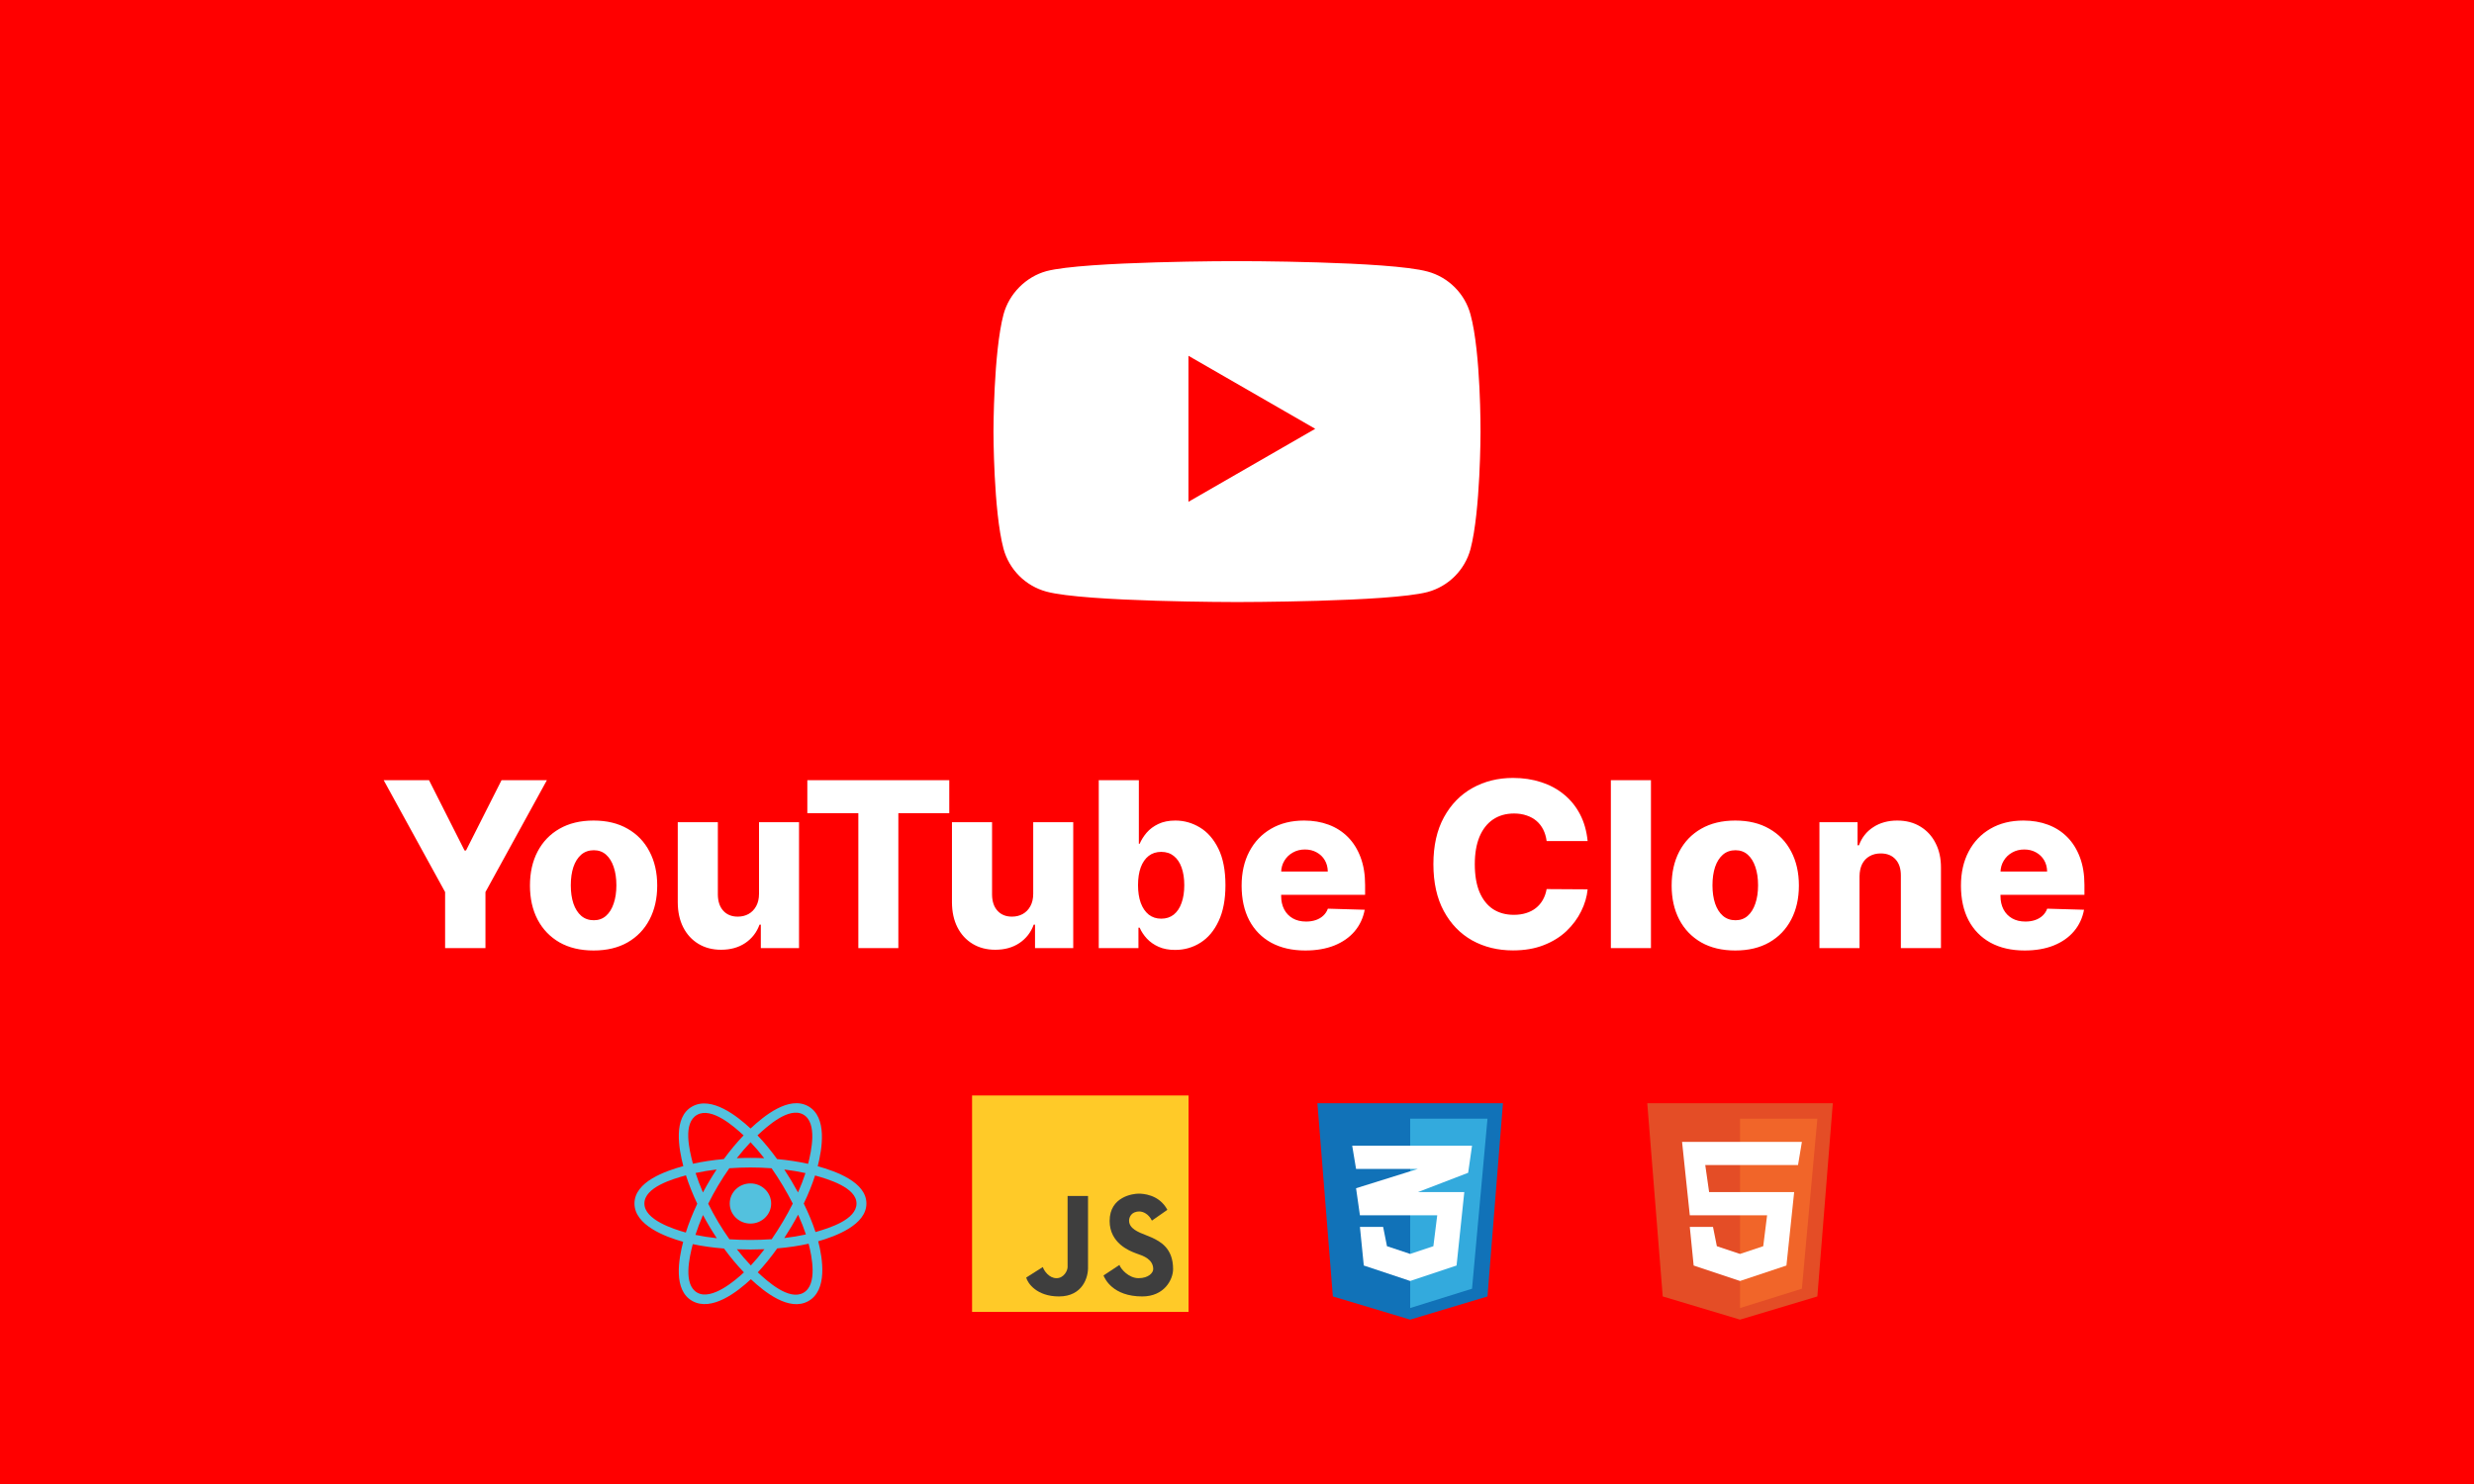 <svg width="300" height="180" viewBox="0 0 300 180" fill="none" xmlns="http://www.w3.org/2000/svg">
<rect width="300" height="180" fill="#FF0000"/>
<path d="M178.315 38.142C177.634 35.613 175.639 33.618 173.109 32.937C168.487 31.672 150 31.672 150 31.672C150 31.672 131.513 31.672 126.891 32.888C124.409 33.569 122.366 35.613 121.685 38.142C120.469 42.764 120.469 52.349 120.469 52.349C120.469 52.349 120.469 61.981 121.685 66.555C122.366 69.085 124.361 71.079 126.891 71.76C131.561 73.025 150 73.025 150 73.025C150 73.025 168.487 73.025 173.109 71.809C175.639 71.128 177.634 69.133 178.315 66.603C179.531 61.981 179.531 52.397 179.531 52.397C179.531 52.397 179.58 42.764 178.315 38.142Z" fill="white"/>
<path d="M144.113 60.865L159.487 52.011L144.113 43.156V60.865Z" fill="#FF0000"/>
<path d="M46.527 94.636H52.026L56.331 103.158H56.51L60.815 94.636H66.314L58.867 108.199V115H53.974V108.199L46.527 94.636ZM71.979 115.288C70.375 115.288 68.996 114.96 67.843 114.304C66.696 113.641 65.811 112.72 65.188 111.54C64.571 110.353 64.263 108.978 64.263 107.413C64.263 105.842 64.571 104.467 65.188 103.287C65.811 102.1 66.696 101.179 67.843 100.523C68.996 99.86 70.375 99.528 71.979 99.528C73.583 99.528 74.959 99.86 76.106 100.523C77.259 101.179 78.144 102.1 78.76 103.287C79.383 104.467 79.695 105.842 79.695 107.413C79.695 108.978 79.383 110.353 78.76 111.54C78.144 112.72 77.259 113.641 76.106 114.304C74.959 114.96 73.583 115.288 71.979 115.288ZM72.009 111.619C72.592 111.619 73.086 111.44 73.49 111.082C73.895 110.724 74.203 110.227 74.415 109.591C74.634 108.955 74.743 108.219 74.743 107.384C74.743 106.535 74.634 105.793 74.415 105.156C74.203 104.52 73.895 104.023 73.49 103.665C73.086 103.307 72.592 103.128 72.009 103.128C71.406 103.128 70.895 103.307 70.478 103.665C70.067 104.023 69.752 104.52 69.533 105.156C69.321 105.793 69.215 106.535 69.215 107.384C69.215 108.219 69.321 108.955 69.533 109.591C69.752 110.227 70.067 110.724 70.478 111.082C70.895 111.44 71.406 111.619 72.009 111.619ZM92.039 108.408V99.727H96.892V115H92.258V112.156H92.099C91.761 113.091 91.184 113.833 90.369 114.384C89.56 114.927 88.582 115.199 87.436 115.199C86.395 115.199 85.48 114.96 84.691 114.483C83.903 114.006 83.289 113.339 82.852 112.484C82.414 111.623 82.192 110.615 82.186 109.462V99.727H87.048V108.507C87.055 109.336 87.273 109.989 87.704 110.466C88.135 110.943 88.722 111.182 89.464 111.182C89.948 111.182 90.382 111.076 90.767 110.864C91.158 110.645 91.466 110.33 91.691 109.919C91.923 109.501 92.039 108.998 92.039 108.408ZM97.898 98.633V94.636H115.11V98.633H108.935V115H104.083V98.633H97.898ZM125.289 108.408V99.727H130.142V115H125.508V112.156H125.349C125.011 113.091 124.434 113.833 123.619 114.384C122.81 114.927 121.833 115.199 120.686 115.199C119.645 115.199 118.73 114.96 117.941 114.483C117.153 114.006 116.539 113.339 116.102 112.484C115.664 111.623 115.442 110.615 115.436 109.462V99.727H120.298V108.507C120.305 109.336 120.523 109.989 120.954 110.466C121.385 110.943 121.972 111.182 122.714 111.182C123.198 111.182 123.632 111.076 124.017 110.864C124.408 110.645 124.716 110.33 124.941 109.919C125.173 109.501 125.289 108.998 125.289 108.408ZM133.237 115V94.636H138.099V102.342H138.198C138.397 101.878 138.679 101.431 139.043 101C139.415 100.569 139.885 100.218 140.455 99.946C141.032 99.668 141.721 99.528 142.523 99.528C143.584 99.528 144.575 99.807 145.496 100.364C146.424 100.92 147.174 101.779 147.744 102.939C148.314 104.099 148.599 105.577 148.599 107.374C148.599 109.104 148.324 110.552 147.773 111.719C147.23 112.885 146.494 113.76 145.566 114.344C144.645 114.927 143.621 115.219 142.494 115.219C141.725 115.219 141.058 115.093 140.495 114.841C139.932 114.589 139.458 114.258 139.073 113.847C138.695 113.436 138.404 112.995 138.198 112.524H138.049V115H133.237ZM137.999 107.364C137.999 108.186 138.109 108.902 138.327 109.511C138.553 110.121 138.874 110.595 139.292 110.933C139.716 111.265 140.223 111.43 140.813 111.43C141.41 111.43 141.917 111.265 142.335 110.933C142.752 110.595 143.067 110.121 143.279 109.511C143.498 108.902 143.607 108.186 143.607 107.364C143.607 106.542 143.498 105.829 143.279 105.226C143.067 104.623 142.752 104.155 142.335 103.824C141.924 103.492 141.416 103.327 140.813 103.327C140.217 103.327 139.71 103.489 139.292 103.814C138.874 104.139 138.553 104.603 138.327 105.206C138.109 105.809 137.999 106.528 137.999 107.364ZM158.286 115.288C156.688 115.288 155.31 114.973 154.15 114.344C152.996 113.707 152.108 112.803 151.485 111.629C150.868 110.449 150.56 109.047 150.56 107.423C150.56 105.846 150.872 104.467 151.495 103.287C152.118 102.1 152.996 101.179 154.13 100.523C155.263 99.86 156.599 99.528 158.137 99.528C159.224 99.528 160.218 99.697 161.12 100.036C162.021 100.374 162.8 100.874 163.456 101.537C164.113 102.2 164.623 103.018 164.988 103.993C165.352 104.961 165.534 106.071 165.534 107.324V108.537H152.26V105.713H161.01C161.004 105.196 160.881 104.735 160.642 104.331C160.404 103.927 160.076 103.612 159.658 103.386C159.247 103.154 158.773 103.038 158.236 103.038C157.693 103.038 157.205 103.161 156.775 103.406C156.344 103.645 156.002 103.973 155.75 104.391C155.498 104.802 155.366 105.269 155.353 105.793V108.666C155.353 109.289 155.475 109.836 155.721 110.307C155.966 110.771 156.314 111.132 156.765 111.391C157.215 111.649 157.752 111.778 158.375 111.778C158.806 111.778 159.197 111.719 159.549 111.599C159.9 111.48 160.202 111.304 160.453 111.072C160.705 110.84 160.894 110.555 161.02 110.217L165.485 110.347C165.299 111.348 164.891 112.219 164.262 112.962C163.639 113.697 162.82 114.271 161.806 114.682C160.792 115.086 159.618 115.288 158.286 115.288ZM192.518 102.014H187.546C187.48 101.504 187.344 101.043 187.138 100.632C186.933 100.221 186.661 99.87 186.323 99.578C185.985 99.287 185.584 99.064 185.12 98.912C184.663 98.753 184.156 98.673 183.599 98.673C182.611 98.673 181.759 98.915 181.043 99.399C180.334 99.883 179.787 100.582 179.403 101.497C179.025 102.412 178.836 103.519 178.836 104.818C178.836 106.17 179.028 107.304 179.413 108.219C179.804 109.127 180.351 109.813 181.053 110.277C181.763 110.734 182.601 110.963 183.569 110.963C184.112 110.963 184.606 110.893 185.05 110.754C185.501 110.615 185.896 110.413 186.234 110.148C186.578 109.876 186.86 109.548 187.079 109.163C187.304 108.772 187.46 108.331 187.546 107.841L192.518 107.871C192.432 108.772 192.17 109.661 191.732 110.536C191.301 111.411 190.708 112.209 189.952 112.932C189.197 113.648 188.275 114.218 187.188 114.642C186.108 115.066 184.868 115.278 183.469 115.278C181.627 115.278 179.976 114.874 178.518 114.065C177.066 113.25 175.919 112.063 175.077 110.506C174.236 108.948 173.815 107.052 173.815 104.818C173.815 102.578 174.242 100.679 175.097 99.121C175.952 97.563 177.109 96.38 178.567 95.571C180.026 94.762 181.66 94.358 183.469 94.358C184.702 94.358 185.843 94.53 186.89 94.875C187.937 95.213 188.859 95.71 189.654 96.367C190.45 97.016 191.096 97.815 191.593 98.763C192.09 99.711 192.398 100.795 192.518 102.014ZM200.196 94.636V115H195.334V94.636H200.196ZM210.42 115.288C208.816 115.288 207.438 114.96 206.284 114.304C205.137 113.641 204.252 112.72 203.629 111.54C203.013 110.353 202.705 108.978 202.705 107.413C202.705 105.842 203.013 104.467 203.629 103.287C204.252 102.1 205.137 101.179 206.284 100.523C207.438 99.86 208.816 99.528 210.42 99.528C212.025 99.528 213.4 99.86 214.547 100.523C215.7 101.179 216.585 102.1 217.202 103.287C217.825 104.467 218.136 105.842 218.136 107.413C218.136 108.978 217.825 110.353 217.202 111.54C216.585 112.72 215.7 113.641 214.547 114.304C213.4 114.96 212.025 115.288 210.42 115.288ZM210.45 111.619C211.034 111.619 211.527 111.44 211.932 111.082C212.336 110.724 212.644 110.227 212.857 109.591C213.075 108.955 213.185 108.219 213.185 107.384C213.185 106.535 213.075 105.793 212.857 105.156C212.644 104.52 212.336 104.023 211.932 103.665C211.527 103.307 211.034 103.128 210.45 103.128C209.847 103.128 209.337 103.307 208.919 103.665C208.508 104.023 208.193 104.52 207.974 105.156C207.762 105.793 207.656 106.535 207.656 107.384C207.656 108.219 207.762 108.955 207.974 109.591C208.193 110.227 208.508 110.724 208.919 111.082C209.337 111.44 209.847 111.619 210.45 111.619ZM225.489 106.29V115H220.627V99.727H225.251V102.531H225.42C225.758 101.597 226.335 100.864 227.15 100.334C227.965 99.797 228.936 99.528 230.063 99.528C231.137 99.528 232.068 99.77 232.857 100.254C233.653 100.732 234.269 101.401 234.707 102.263C235.151 103.118 235.37 104.119 235.363 105.266V115H230.501V106.22C230.507 105.372 230.292 104.709 229.854 104.232C229.424 103.754 228.824 103.516 228.055 103.516C227.544 103.516 227.094 103.628 226.702 103.854C226.318 104.072 226.02 104.387 225.808 104.798C225.602 105.209 225.496 105.706 225.489 106.29ZM245.512 115.288C243.915 115.288 242.536 114.973 241.376 114.344C240.223 113.707 239.334 112.803 238.711 111.629C238.095 110.449 237.787 109.047 237.787 107.423C237.787 105.846 238.098 104.467 238.721 103.287C239.344 102.1 240.223 101.179 241.356 100.523C242.49 99.86 243.825 99.528 245.363 99.528C246.45 99.528 247.445 99.697 248.346 100.036C249.248 100.374 250.027 100.874 250.683 101.537C251.339 102.2 251.85 103.018 252.214 103.993C252.579 104.961 252.761 106.071 252.761 107.324V108.537H239.487V105.713H248.237C248.23 105.196 248.108 104.735 247.869 104.331C247.63 103.927 247.302 103.612 246.885 103.386C246.474 103.154 246 103.038 245.463 103.038C244.919 103.038 244.432 103.161 244.001 103.406C243.57 103.645 243.229 103.973 242.977 104.391C242.725 104.802 242.592 105.269 242.579 105.793V108.666C242.579 109.289 242.702 109.836 242.947 110.307C243.192 110.771 243.54 111.132 243.991 111.391C244.442 111.649 244.979 111.778 245.602 111.778C246.033 111.778 246.424 111.719 246.775 111.599C247.127 111.48 247.428 111.304 247.68 111.072C247.932 110.84 248.121 110.555 248.247 110.217L252.711 110.347C252.526 111.348 252.118 112.219 251.488 112.962C250.865 113.697 250.047 114.271 249.032 114.682C248.018 115.086 246.845 115.288 245.512 115.288Z" fill="white"/>
<path d="M93.511 145.977C93.511 144.633 92.387 143.542 91 143.542C89.613 143.542 88.489 144.633 88.489 145.977C88.489 147.322 89.613 148.413 91 148.413C92.387 148.413 93.511 147.322 93.511 145.977Z" fill="#53C1DE"/>
<path fill-rule="evenodd" clip-rule="evenodd" d="M99.157 141.457C99.687 139.367 100.354 135.492 98.004 134.178C95.664 132.87 92.62 135.377 91.013 136.881C89.41 135.392 86.281 132.896 83.933 134.214C81.594 135.526 82.316 139.337 82.858 141.44C80.677 142.04 76.938 143.334 76.938 145.977C76.938 148.613 80.673 150.021 82.841 150.621C82.297 152.735 81.612 156.491 83.953 157.801C86.31 159.119 89.43 156.682 91.052 155.161C92.67 156.675 95.684 159.127 98.024 157.814C100.371 156.497 99.76 152.673 99.218 150.559C101.319 149.957 105.062 148.58 105.062 145.977C105.062 143.36 101.303 142.055 99.157 141.457ZM98.89 149.438C98.534 148.345 98.054 147.183 97.466 145.983C98.027 144.811 98.489 143.665 98.835 142.579C100.409 143.021 103.861 144.032 103.861 145.977C103.861 147.941 100.548 148.961 98.89 149.438ZM97.422 156.806C95.676 157.785 93.083 155.44 91.889 154.326C92.681 153.485 93.473 152.508 94.246 151.423C95.606 151.306 96.89 151.115 98.055 150.854C98.437 152.35 99.175 155.822 97.422 156.806ZM84.553 156.792C82.808 155.816 83.606 152.464 84.006 150.906C85.158 151.153 86.433 151.331 87.796 151.438C88.574 152.5 89.389 153.476 90.21 154.33C89.196 155.282 86.307 157.772 84.553 156.792ZM78.139 145.977C78.139 144.007 81.571 143.003 83.18 142.562C83.532 143.672 83.994 144.832 84.551 146.006C83.987 147.197 83.519 148.376 83.163 149.499C81.629 149.073 78.139 147.949 78.139 145.977ZM84.535 135.222C86.288 134.238 89.007 136.634 90.171 137.713C89.354 138.563 88.547 139.532 87.775 140.587C86.453 140.706 85.186 140.897 84.022 141.153C83.585 139.457 82.784 136.205 84.535 135.222ZM95.106 141.854C96.003 141.963 96.863 142.109 97.67 142.288C97.428 143.041 97.126 143.829 96.77 144.636C96.254 143.687 95.701 142.758 95.106 141.854ZM91.013 138.545C91.568 139.127 92.123 139.777 92.668 140.482C91.561 140.432 90.452 140.431 89.344 140.482C89.891 139.783 90.451 139.134 91.013 138.545ZM85.24 144.635C84.891 143.831 84.591 143.04 84.347 142.276C85.149 142.102 86.005 141.959 86.897 141.851C86.3 142.754 85.747 143.683 85.24 144.635ZM86.922 150.187C86.001 150.087 85.132 149.952 84.33 149.783C84.579 149.005 84.885 148.197 85.242 147.375C85.756 148.337 86.317 149.276 86.922 150.187ZM91.047 153.492C90.477 152.896 89.909 152.237 89.355 151.529C90.468 151.571 91.584 151.571 92.698 151.523C92.15 152.245 91.597 152.904 91.047 153.492ZM96.781 147.333C97.157 148.164 97.474 148.968 97.726 149.732C96.91 149.913 96.03 150.058 95.102 150.166C95.702 149.244 96.264 148.3 96.781 147.333ZM93.576 150.307C91.872 150.425 90.158 150.424 88.454 150.317C87.485 148.945 86.623 147.503 85.879 146.005C86.62 144.511 87.475 143.072 88.439 141.702C90.145 141.577 91.861 141.577 93.566 141.703C94.521 143.072 95.376 144.508 96.133 145.989C95.385 147.482 94.525 148.925 93.576 150.307ZM97.403 135.187C99.157 136.168 98.376 139.651 97.993 141.165C96.826 140.904 95.559 140.71 94.233 140.589C93.46 139.522 92.659 138.552 91.855 137.712C93.034 136.61 95.667 134.216 97.403 135.187Z" fill="#53C1DE"/>
<rect x="117.875" y="132.875" width="26.25" height="26.25" fill="#FFCA28"/>
<path d="M133.812 154.707L135.745 153.428C135.897 153.904 136.856 155.034 138.067 155.034C139.279 155.034 139.841 154.373 139.841 153.934C139.841 152.738 138.604 152.317 138.01 152.114C137.913 152.081 137.833 152.054 137.779 152.031C137.751 152.018 137.709 152.002 137.654 151.981C136.993 151.729 134.555 150.797 134.555 148.097C134.555 145.123 137.425 144.781 138.075 144.781C138.499 144.781 140.541 144.833 141.558 146.744L139.683 148.053C139.272 147.22 138.589 146.945 138.168 146.945C137.13 146.945 136.913 147.706 136.913 148.053C136.913 149.025 138.042 149.461 138.994 149.829C139.244 149.925 139.481 150.017 139.683 150.112C140.721 150.603 142.25 151.406 142.25 153.934C142.25 155.2 141.188 157.25 138.514 157.25C134.923 157.25 133.971 155.094 133.812 154.707Z" fill="#3E3E3E"/>
<path d="M124.438 154.961L126.452 153.683C126.61 154.159 127.223 155.035 128.113 155.035C129.003 155.035 129.458 154.121 129.458 153.683V145.063H131.936V153.683C131.976 154.872 131.316 157.25 128.406 157.25C125.73 157.25 124.618 155.66 124.438 154.961Z" fill="#3E3E3E"/>
<path d="M161.625 157.25L159.75 133.812H182.25L180.375 157.25L171 160.062L161.625 157.25Z" fill="#1172B8"/>
<path d="M180.375 135.688H171V158.656L178.5 156.312L180.375 135.688Z" fill="#33AADD"/>
<path d="M174.281 147.406H164.906L164.437 144.125L171.937 141.781H164.437L163.969 138.969H178.5L178.031 142.25L171.937 144.594H177.562L176.625 153.5L171 155.375L165.375 153.5L164.906 148.812H167.719L168.187 151.156L171 152.094L173.812 151.156L174.281 147.406Z" fill="white"/>
<path d="M201.625 157.25L199.75 133.812H222.25L220.375 157.25L211 160.062L201.625 157.25Z" fill="#E44D26"/>
<path d="M220.375 135.688H211V158.656L218.5 156.312L220.375 135.688Z" fill="#F16529"/>
<path d="M204.906 147.406L203.969 138.5H218.5L218.031 141.312H206.781L207.25 144.594H217.562L216.625 153.5L211 155.375L205.375 153.5L204.906 148.812H207.719L208.188 151.156L211 152.094L213.812 151.156L214.281 147.406H204.906Z" fill="white"/>
</svg>
